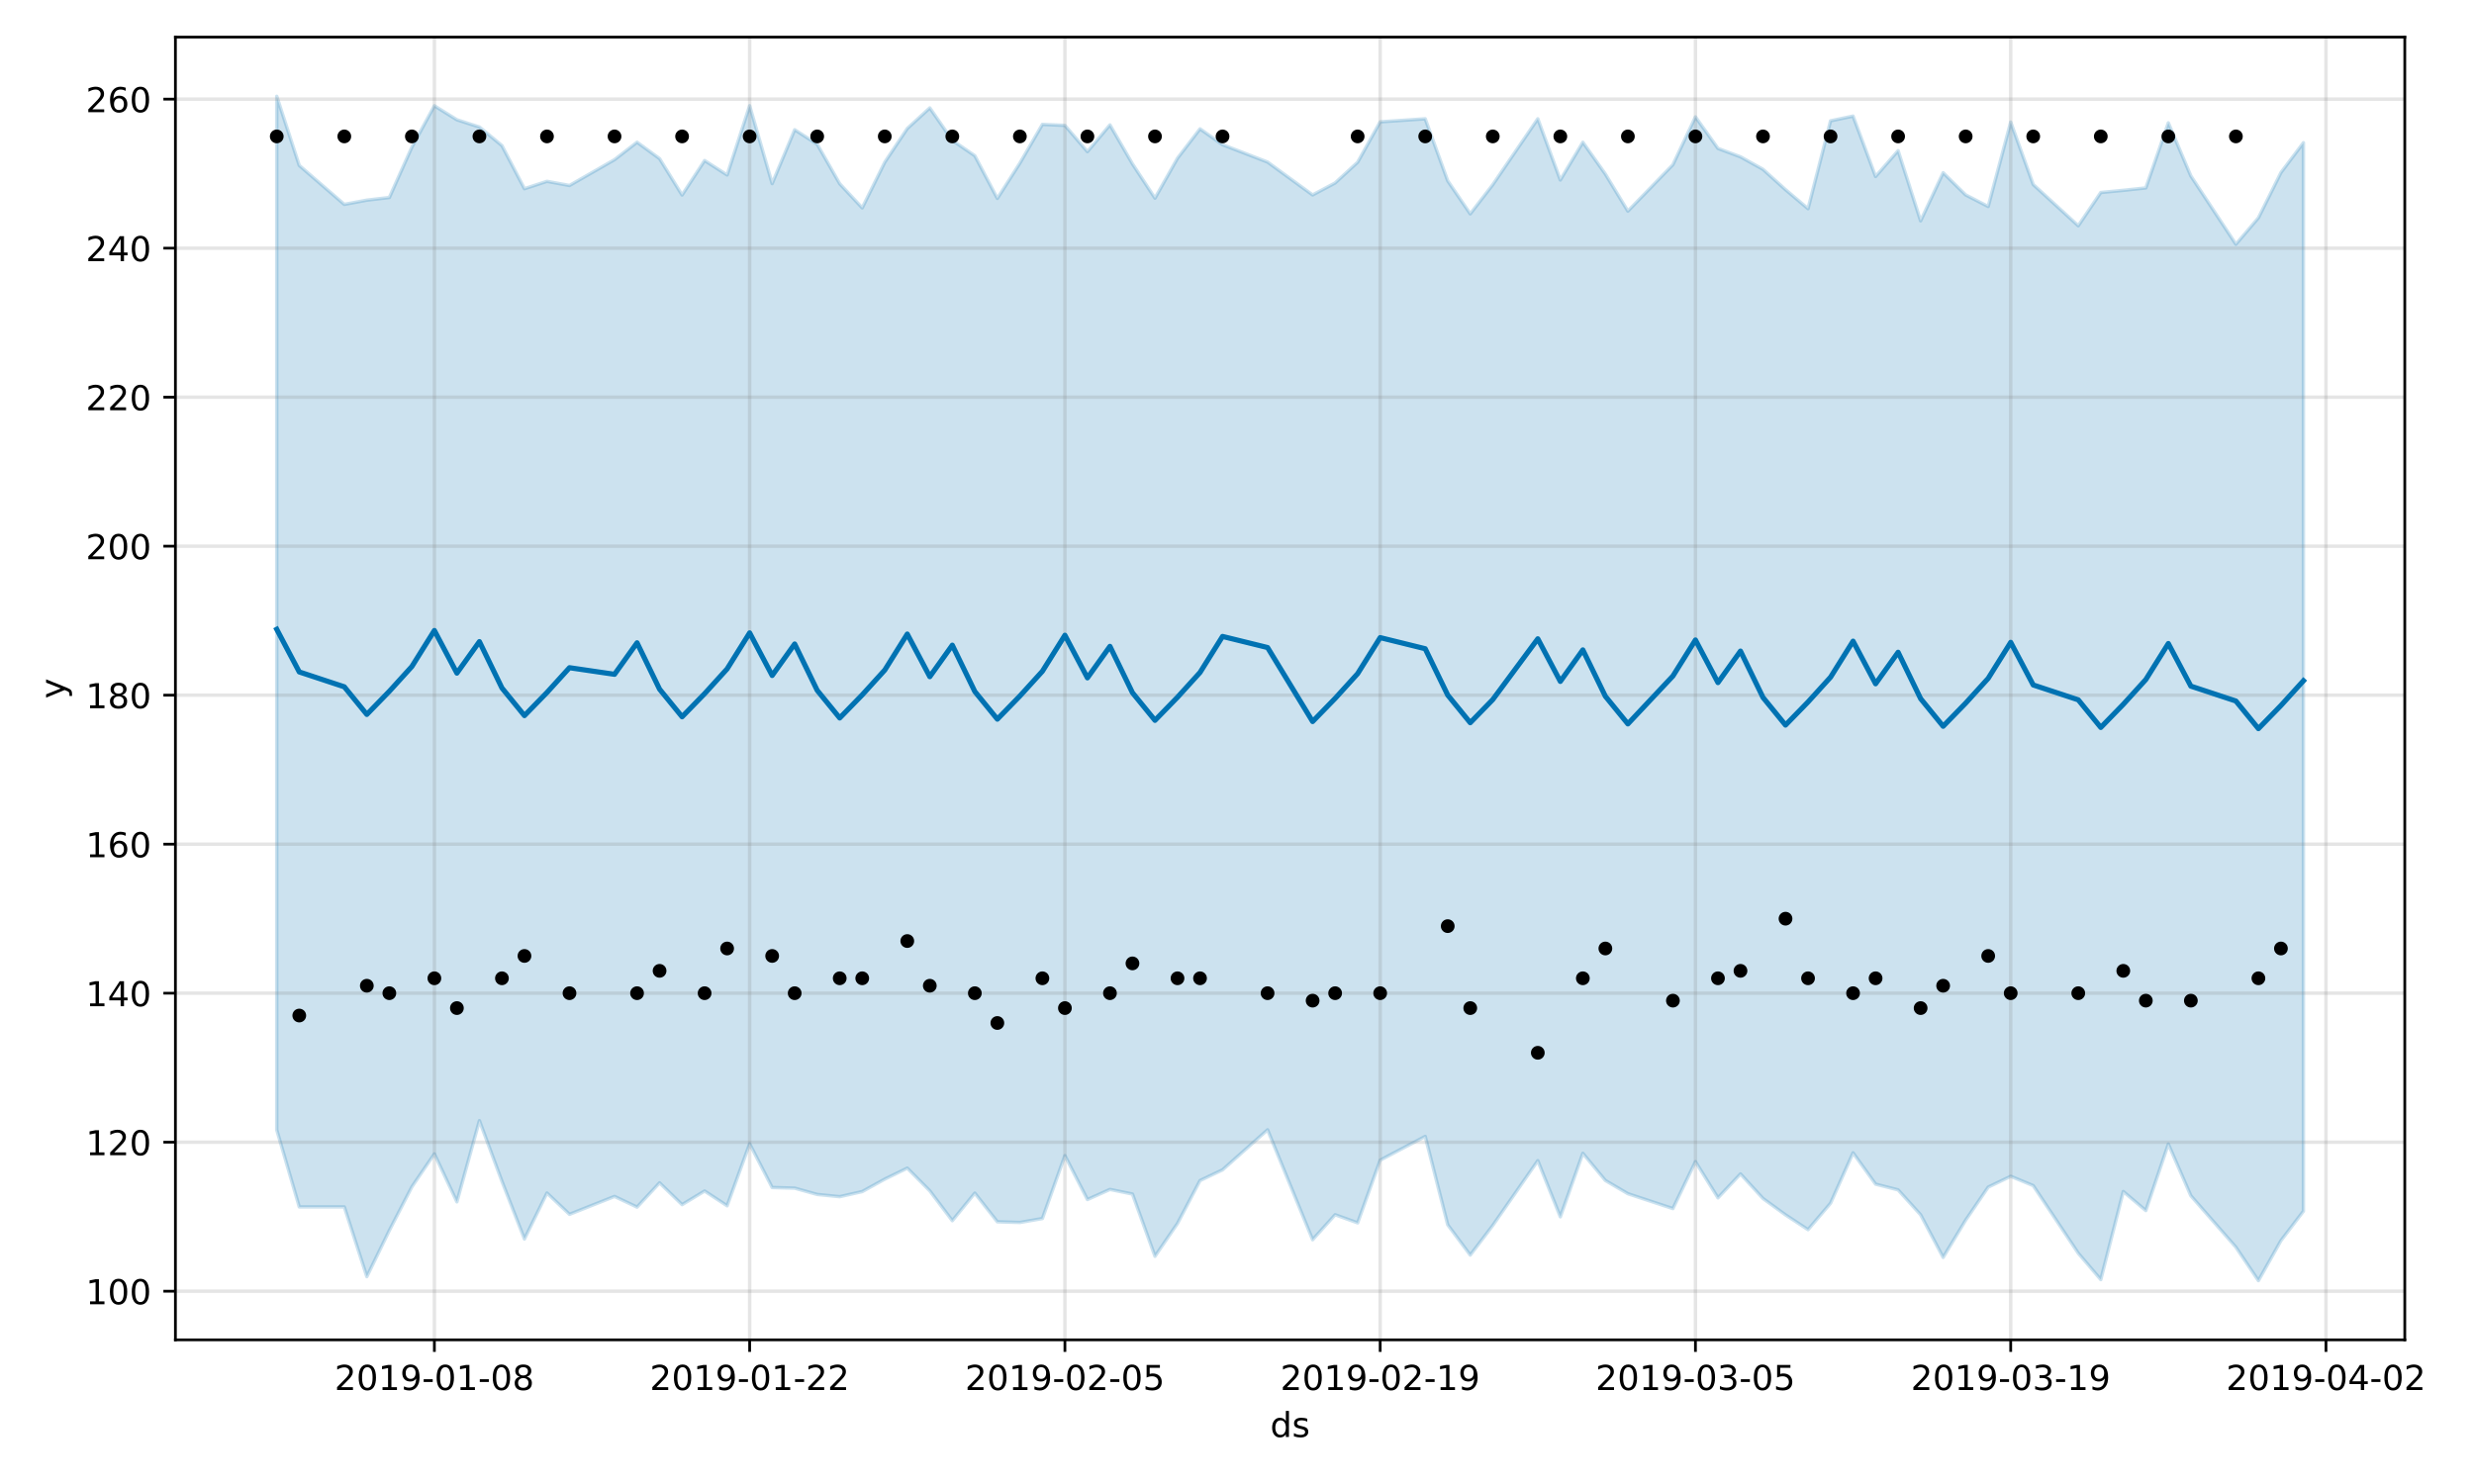 <?xml version="1.0" encoding="utf-8" standalone="no"?>
<!DOCTYPE svg PUBLIC "-//W3C//DTD SVG 1.1//EN"
  "http://www.w3.org/Graphics/SVG/1.1/DTD/svg11.dtd">
<!-- Created with matplotlib (https://matplotlib.org/) -->
<svg height="432pt" version="1.1" viewBox="0 0 720 432" width="720pt" xmlns="http://www.w3.org/2000/svg" xmlns:xlink="http://www.w3.org/1999/xlink">
 <defs>
  <style type="text/css">
*{stroke-linecap:butt;stroke-linejoin:round;}
  </style>
 </defs>
 <g id="figure_1">
  <g id="patch_1">
   <path d="M 0 432 
L 720 432 
L 720 0 
L 0 0 
z
" style="fill:#ffffff;"/>
  </g>
  <g id="axes_1">
   <g id="patch_2">
    <path d="M 51.05 390.04 
L 699.857 390.04 
L 699.857 10.8 
L 51.05 10.8 
z
" style="fill:#ffffff;"/>
   </g>
   <g id="PolyCollection_1">
    <defs>
     <path d="M 80.541 -403.962 
L 80.541 -103.082 
L 87.095 -80.659 
L 100.202 -80.66 
L 106.756 -60.364 
L 113.309 -73.8 
L 119.863 -86.495 
L 126.417 -96.105 
L 132.97 -82.134 
L 139.524 -105.776 
L 146.077 -88.125 
L 152.631 -71.318 
L 159.185 -84.706 
L 165.738 -78.503 
L 178.845 -83.714 
L 185.399 -80.599 
L 191.953 -87.673 
L 198.506 -81.318 
L 205.06 -85.288 
L 211.613 -80.99 
L 218.167 -99.037 
L 224.721 -86.306 
L 231.274 -86.121 
L 237.828 -84.29 
L 244.381 -83.635 
L 250.935 -85.12 
L 257.489 -88.745 
L 264.042 -91.948 
L 270.596 -85.341 
L 277.15 -76.645 
L 283.703 -84.675 
L 290.257 -76.323 
L 296.81 -76.131 
L 303.364 -77.273 
L 309.918 -95.607 
L 316.471 -82.804 
L 323.025 -85.752 
L 329.578 -84.403 
L 336.132 -66.287 
L 342.686 -75.851 
L 349.239 -88.333 
L 355.793 -91.444 
L 368.9 -103.105 
L 382.007 -71.111 
L 388.561 -78.379 
L 395.114 -76.016 
L 401.668 -94.269 
L 414.775 -101.184 
L 421.329 -75.445 
L 427.883 -66.643 
L 434.436 -75.263 
L 447.543 -94.12 
L 454.097 -77.777 
L 460.651 -96.267 
L 467.204 -88.355 
L 473.758 -84.509 
L 486.865 -80.169 
L 493.419 -93.842 
L 499.972 -83.301 
L 506.526 -90.258 
L 513.079 -83.113 
L 519.633 -78.346 
L 526.187 -74.04 
L 532.74 -81.729 
L 539.294 -96.402 
L 545.847 -87.289 
L 552.401 -85.616 
L 558.955 -78.364 
L 565.508 -65.956 
L 572.062 -76.8 
L 578.616 -86.418 
L 585.169 -89.57 
L 591.723 -86.86 
L 604.83 -67.183 
L 611.384 -59.501 
L 617.937 -85.147 
L 624.491 -79.594 
L 631.044 -98.959 
L 637.598 -83.908 
L 650.705 -68.939 
L 657.259 -59.198 
L 663.812 -70.842 
L 670.366 -79.429 
L 670.366 -390.46 
L 670.366 -390.46 
L 663.812 -381.763 
L 657.259 -368.59 
L 650.705 -360.902 
L 637.598 -380.788 
L 631.044 -396.242 
L 624.491 -377.303 
L 617.937 -376.598 
L 611.384 -375.968 
L 604.83 -366.282 
L 591.723 -378.3 
L 585.169 -396.457 
L 578.616 -371.893 
L 572.062 -375.265 
L 565.508 -381.721 
L 558.955 -367.706 
L 552.401 -388.142 
L 545.847 -380.626 
L 539.294 -398.204 
L 532.74 -396.829 
L 526.187 -371.25 
L 519.633 -376.795 
L 513.079 -382.709 
L 506.526 -386.352 
L 499.972 -388.79 
L 493.419 -397.975 
L 486.865 -384.067 
L 473.758 -370.541 
L 467.204 -381.332 
L 460.651 -390.594 
L 454.097 -379.604 
L 447.543 -397.417 
L 434.436 -378.241 
L 427.883 -369.743 
L 421.329 -379.364 
L 414.775 -397.419 
L 401.668 -396.531 
L 395.114 -384.78 
L 388.561 -378.749 
L 382.007 -375.258 
L 368.9 -384.825 
L 355.793 -389.88 
L 349.239 -394.489 
L 342.686 -385.947 
L 336.132 -374.317 
L 329.578 -384.296 
L 323.025 -395.642 
L 316.471 -387.851 
L 309.918 -395.497 
L 303.364 -395.792 
L 296.81 -384.504 
L 290.257 -374.237 
L 283.703 -386.664 
L 277.15 -391.145 
L 270.596 -400.589 
L 264.042 -394.586 
L 257.489 -384.771 
L 250.935 -371.484 
L 244.381 -378.513 
L 237.828 -390.02 
L 231.274 -394.233 
L 224.721 -378.563 
L 218.167 -401.218 
L 211.613 -381.072 
L 205.06 -385.267 
L 198.506 -375.23 
L 191.953 -385.821 
L 185.399 -390.604 
L 178.845 -385.52 
L 165.738 -378.013 
L 159.185 -379.218 
L 152.631 -377.073 
L 146.077 -389.617 
L 139.524 -395.027 
L 132.97 -397.138 
L 126.417 -401.213 
L 119.863 -389.158 
L 113.309 -374.51 
L 106.756 -373.74 
L 100.202 -372.51 
L 87.095 -383.841 
L 80.541 -403.962 
z
" id="mde9f3b9e74" style="stroke:#0072b2;stroke-opacity:0.2;"/>
    </defs>
    <g clip-path="url(#pfb25cfbc69)">
     <use style="fill:#0072b2;fill-opacity:0.2;stroke:#0072b2;stroke-opacity:0.2;" x="0" xlink:href="#mde9f3b9e74" y="432"/>
    </g>
   </g>
   <g id="matplotlib.axis_1">
    <g id="xtick_1">
     <g id="line2d_1">
      <path clip-path="url(#pfb25cfbc69)" d="M 126.417 390.04 
L 126.417 10.8 
" style="fill:none;stroke:#808080;stroke-linecap:square;stroke-opacity:0.2;"/>
     </g>
     <g id="line2d_2">
      <defs>
       <path d="M 0 0 
L 0 3.5 
" id="mc892f7e84f" style="stroke:#000000;stroke-width:0.8;"/>
      </defs>
      <g>
       <use style="stroke:#000000;stroke-width:0.8;" x="126.417" xlink:href="#mc892f7e84f" y="390.04"/>
      </g>
     </g>
     <g id="text_1">
      <!-- 2019-01-08 -->
      <defs>
       <path d="M 19.188 8.297 
L 53.609 8.297 
L 53.609 0 
L 7.328 0 
L 7.328 8.297 
Q 12.938 14.109 22.625 23.891 
Q 32.328 33.688 34.812 36.531 
Q 39.547 41.844 41.422 45.531 
Q 43.312 49.219 43.312 52.781 
Q 43.312 58.594 39.234 62.25 
Q 35.156 65.922 28.609 65.922 
Q 23.969 65.922 18.812 64.312 
Q 13.672 62.703 7.812 59.422 
L 7.812 69.391 
Q 13.766 71.781 18.938 73 
Q 24.125 74.219 28.422 74.219 
Q 39.75 74.219 46.484 68.547 
Q 53.219 62.891 53.219 53.422 
Q 53.219 48.922 51.531 44.891 
Q 49.859 40.875 45.406 35.406 
Q 44.188 33.984 37.641 27.219 
Q 31.109 20.453 19.188 8.297 
z
" id="DejaVuSans-50"/>
       <path d="M 31.781 66.406 
Q 24.172 66.406 20.328 58.906 
Q 16.5 51.422 16.5 36.375 
Q 16.5 21.391 20.328 13.891 
Q 24.172 6.391 31.781 6.391 
Q 39.453 6.391 43.281 13.891 
Q 47.125 21.391 47.125 36.375 
Q 47.125 51.422 43.281 58.906 
Q 39.453 66.406 31.781 66.406 
z
M 31.781 74.219 
Q 44.047 74.219 50.516 64.516 
Q 56.984 54.828 56.984 36.375 
Q 56.984 17.969 50.516 8.266 
Q 44.047 -1.422 31.781 -1.422 
Q 19.531 -1.422 13.062 8.266 
Q 6.594 17.969 6.594 36.375 
Q 6.594 54.828 13.062 64.516 
Q 19.531 74.219 31.781 74.219 
z
" id="DejaVuSans-48"/>
       <path d="M 12.406 8.297 
L 28.516 8.297 
L 28.516 63.922 
L 10.984 60.406 
L 10.984 69.391 
L 28.422 72.906 
L 38.281 72.906 
L 38.281 8.297 
L 54.391 8.297 
L 54.391 0 
L 12.406 0 
z
" id="DejaVuSans-49"/>
       <path d="M 10.984 1.516 
L 10.984 10.5 
Q 14.703 8.734 18.5 7.812 
Q 22.312 6.891 25.984 6.891 
Q 35.75 6.891 40.891 13.453 
Q 46.047 20.016 46.781 33.406 
Q 43.953 29.203 39.594 26.953 
Q 35.25 24.703 29.984 24.703 
Q 19.047 24.703 12.672 31.312 
Q 6.297 37.938 6.297 49.422 
Q 6.297 60.641 12.938 67.422 
Q 19.578 74.219 30.609 74.219 
Q 43.266 74.219 49.922 64.516 
Q 56.594 54.828 56.594 36.375 
Q 56.594 19.141 48.406 8.859 
Q 40.234 -1.422 26.422 -1.422 
Q 22.703 -1.422 18.891 -0.688 
Q 15.094 0.047 10.984 1.516 
z
M 30.609 32.422 
Q 37.25 32.422 41.125 36.953 
Q 45.016 41.5 45.016 49.422 
Q 45.016 57.281 41.125 61.844 
Q 37.25 66.406 30.609 66.406 
Q 23.969 66.406 20.094 61.844 
Q 16.219 57.281 16.219 49.422 
Q 16.219 41.5 20.094 36.953 
Q 23.969 32.422 30.609 32.422 
z
" id="DejaVuSans-57"/>
       <path d="M 4.891 31.391 
L 31.203 31.391 
L 31.203 23.391 
L 4.891 23.391 
z
" id="DejaVuSans-45"/>
       <path d="M 31.781 34.625 
Q 24.75 34.625 20.719 30.859 
Q 16.703 27.094 16.703 20.516 
Q 16.703 13.922 20.719 10.156 
Q 24.75 6.391 31.781 6.391 
Q 38.812 6.391 42.859 10.172 
Q 46.922 13.969 46.922 20.516 
Q 46.922 27.094 42.891 30.859 
Q 38.875 34.625 31.781 34.625 
z
M 21.922 38.812 
Q 15.578 40.375 12.031 44.719 
Q 8.5 49.078 8.5 55.328 
Q 8.5 64.062 14.719 69.141 
Q 20.953 74.219 31.781 74.219 
Q 42.672 74.219 48.875 69.141 
Q 55.078 64.062 55.078 55.328 
Q 55.078 49.078 51.531 44.719 
Q 48 40.375 41.703 38.812 
Q 48.828 37.156 52.797 32.312 
Q 56.781 27.484 56.781 20.516 
Q 56.781 9.906 50.312 4.234 
Q 43.844 -1.422 31.781 -1.422 
Q 19.734 -1.422 13.25 4.234 
Q 6.781 9.906 6.781 20.516 
Q 6.781 27.484 10.781 32.312 
Q 14.797 37.156 21.922 38.812 
z
M 18.312 54.391 
Q 18.312 48.734 21.844 45.562 
Q 25.391 42.391 31.781 42.391 
Q 38.141 42.391 41.719 45.562 
Q 45.312 48.734 45.312 54.391 
Q 45.312 60.062 41.719 63.234 
Q 38.141 66.406 31.781 66.406 
Q 25.391 66.406 21.844 63.234 
Q 18.312 60.062 18.312 54.391 
z
" id="DejaVuSans-56"/>
      </defs>
      <g transform="translate(97.359 404.638)scale(0.1 -0.1)">
       <use xlink:href="#DejaVuSans-50"/>
       <use x="63.623" xlink:href="#DejaVuSans-48"/>
       <use x="127.246" xlink:href="#DejaVuSans-49"/>
       <use x="190.869" xlink:href="#DejaVuSans-57"/>
       <use x="254.492" xlink:href="#DejaVuSans-45"/>
       <use x="290.576" xlink:href="#DejaVuSans-48"/>
       <use x="354.199" xlink:href="#DejaVuSans-49"/>
       <use x="417.822" xlink:href="#DejaVuSans-45"/>
       <use x="453.906" xlink:href="#DejaVuSans-48"/>
       <use x="517.529" xlink:href="#DejaVuSans-56"/>
      </g>
     </g>
    </g>
    <g id="xtick_2">
     <g id="line2d_3">
      <path clip-path="url(#pfb25cfbc69)" d="M 218.167 390.04 
L 218.167 10.8 
" style="fill:none;stroke:#808080;stroke-linecap:square;stroke-opacity:0.2;"/>
     </g>
     <g id="line2d_4">
      <g>
       <use style="stroke:#000000;stroke-width:0.8;" x="218.167" xlink:href="#mc892f7e84f" y="390.04"/>
      </g>
     </g>
     <g id="text_2">
      <!-- 2019-01-22 -->
      <g transform="translate(189.109 404.638)scale(0.1 -0.1)">
       <use xlink:href="#DejaVuSans-50"/>
       <use x="63.623" xlink:href="#DejaVuSans-48"/>
       <use x="127.246" xlink:href="#DejaVuSans-49"/>
       <use x="190.869" xlink:href="#DejaVuSans-57"/>
       <use x="254.492" xlink:href="#DejaVuSans-45"/>
       <use x="290.576" xlink:href="#DejaVuSans-48"/>
       <use x="354.199" xlink:href="#DejaVuSans-49"/>
       <use x="417.822" xlink:href="#DejaVuSans-45"/>
       <use x="453.906" xlink:href="#DejaVuSans-50"/>
       <use x="517.529" xlink:href="#DejaVuSans-50"/>
      </g>
     </g>
    </g>
    <g id="xtick_3">
     <g id="line2d_5">
      <path clip-path="url(#pfb25cfbc69)" d="M 309.918 390.04 
L 309.918 10.8 
" style="fill:none;stroke:#808080;stroke-linecap:square;stroke-opacity:0.2;"/>
     </g>
     <g id="line2d_6">
      <g>
       <use style="stroke:#000000;stroke-width:0.8;" x="309.918" xlink:href="#mc892f7e84f" y="390.04"/>
      </g>
     </g>
     <g id="text_3">
      <!-- 2019-02-05 -->
      <defs>
       <path d="M 10.797 72.906 
L 49.516 72.906 
L 49.516 64.594 
L 19.828 64.594 
L 19.828 46.734 
Q 21.969 47.469 24.109 47.828 
Q 26.266 48.188 28.422 48.188 
Q 40.625 48.188 47.75 41.5 
Q 54.891 34.812 54.891 23.391 
Q 54.891 11.625 47.562 5.094 
Q 40.234 -1.422 26.906 -1.422 
Q 22.312 -1.422 17.547 -0.641 
Q 12.797 0.141 7.719 1.703 
L 7.719 11.625 
Q 12.109 9.234 16.797 8.062 
Q 21.484 6.891 26.703 6.891 
Q 35.156 6.891 40.078 11.328 
Q 45.016 15.766 45.016 23.391 
Q 45.016 31 40.078 35.438 
Q 35.156 39.891 26.703 39.891 
Q 22.75 39.891 18.812 39.016 
Q 14.891 38.141 10.797 36.281 
z
" id="DejaVuSans-53"/>
      </defs>
      <g transform="translate(280.86 404.638)scale(0.1 -0.1)">
       <use xlink:href="#DejaVuSans-50"/>
       <use x="63.623" xlink:href="#DejaVuSans-48"/>
       <use x="127.246" xlink:href="#DejaVuSans-49"/>
       <use x="190.869" xlink:href="#DejaVuSans-57"/>
       <use x="254.492" xlink:href="#DejaVuSans-45"/>
       <use x="290.576" xlink:href="#DejaVuSans-48"/>
       <use x="354.199" xlink:href="#DejaVuSans-50"/>
       <use x="417.822" xlink:href="#DejaVuSans-45"/>
       <use x="453.906" xlink:href="#DejaVuSans-48"/>
       <use x="517.529" xlink:href="#DejaVuSans-53"/>
      </g>
     </g>
    </g>
    <g id="xtick_4">
     <g id="line2d_7">
      <path clip-path="url(#pfb25cfbc69)" d="M 401.668 390.04 
L 401.668 10.8 
" style="fill:none;stroke:#808080;stroke-linecap:square;stroke-opacity:0.2;"/>
     </g>
     <g id="line2d_8">
      <g>
       <use style="stroke:#000000;stroke-width:0.8;" x="401.668" xlink:href="#mc892f7e84f" y="390.04"/>
      </g>
     </g>
     <g id="text_4">
      <!-- 2019-02-19 -->
      <g transform="translate(372.61 404.638)scale(0.1 -0.1)">
       <use xlink:href="#DejaVuSans-50"/>
       <use x="63.623" xlink:href="#DejaVuSans-48"/>
       <use x="127.246" xlink:href="#DejaVuSans-49"/>
       <use x="190.869" xlink:href="#DejaVuSans-57"/>
       <use x="254.492" xlink:href="#DejaVuSans-45"/>
       <use x="290.576" xlink:href="#DejaVuSans-48"/>
       <use x="354.199" xlink:href="#DejaVuSans-50"/>
       <use x="417.822" xlink:href="#DejaVuSans-45"/>
       <use x="453.906" xlink:href="#DejaVuSans-49"/>
       <use x="517.529" xlink:href="#DejaVuSans-57"/>
      </g>
     </g>
    </g>
    <g id="xtick_5">
     <g id="line2d_9">
      <path clip-path="url(#pfb25cfbc69)" d="M 493.419 390.04 
L 493.419 10.8 
" style="fill:none;stroke:#808080;stroke-linecap:square;stroke-opacity:0.2;"/>
     </g>
     <g id="line2d_10">
      <g>
       <use style="stroke:#000000;stroke-width:0.8;" x="493.419" xlink:href="#mc892f7e84f" y="390.04"/>
      </g>
     </g>
     <g id="text_5">
      <!-- 2019-03-05 -->
      <defs>
       <path d="M 40.578 39.312 
Q 47.656 37.797 51.625 33 
Q 55.609 28.219 55.609 21.188 
Q 55.609 10.406 48.188 4.484 
Q 40.766 -1.422 27.094 -1.422 
Q 22.516 -1.422 17.656 -0.516 
Q 12.797 0.391 7.625 2.203 
L 7.625 11.719 
Q 11.719 9.328 16.594 8.109 
Q 21.484 6.891 26.812 6.891 
Q 36.078 6.891 40.938 10.547 
Q 45.797 14.203 45.797 21.188 
Q 45.797 27.641 41.281 31.266 
Q 36.766 34.906 28.719 34.906 
L 20.219 34.906 
L 20.219 43.016 
L 29.109 43.016 
Q 36.375 43.016 40.234 45.922 
Q 44.094 48.828 44.094 54.297 
Q 44.094 59.906 40.109 62.906 
Q 36.141 65.922 28.719 65.922 
Q 24.656 65.922 20.016 65.031 
Q 15.375 64.156 9.812 62.312 
L 9.812 71.094 
Q 15.438 72.656 20.344 73.438 
Q 25.25 74.219 29.594 74.219 
Q 40.828 74.219 47.359 69.109 
Q 53.906 64.016 53.906 55.328 
Q 53.906 49.266 50.438 45.094 
Q 46.969 40.922 40.578 39.312 
z
" id="DejaVuSans-51"/>
      </defs>
      <g transform="translate(464.361 404.638)scale(0.1 -0.1)">
       <use xlink:href="#DejaVuSans-50"/>
       <use x="63.623" xlink:href="#DejaVuSans-48"/>
       <use x="127.246" xlink:href="#DejaVuSans-49"/>
       <use x="190.869" xlink:href="#DejaVuSans-57"/>
       <use x="254.492" xlink:href="#DejaVuSans-45"/>
       <use x="290.576" xlink:href="#DejaVuSans-48"/>
       <use x="354.199" xlink:href="#DejaVuSans-51"/>
       <use x="417.822" xlink:href="#DejaVuSans-45"/>
       <use x="453.906" xlink:href="#DejaVuSans-48"/>
       <use x="517.529" xlink:href="#DejaVuSans-53"/>
      </g>
     </g>
    </g>
    <g id="xtick_6">
     <g id="line2d_11">
      <path clip-path="url(#pfb25cfbc69)" d="M 585.169 390.04 
L 585.169 10.8 
" style="fill:none;stroke:#808080;stroke-linecap:square;stroke-opacity:0.2;"/>
     </g>
     <g id="line2d_12">
      <g>
       <use style="stroke:#000000;stroke-width:0.8;" x="585.169" xlink:href="#mc892f7e84f" y="390.04"/>
      </g>
     </g>
     <g id="text_6">
      <!-- 2019-03-19 -->
      <g transform="translate(556.111 404.638)scale(0.1 -0.1)">
       <use xlink:href="#DejaVuSans-50"/>
       <use x="63.623" xlink:href="#DejaVuSans-48"/>
       <use x="127.246" xlink:href="#DejaVuSans-49"/>
       <use x="190.869" xlink:href="#DejaVuSans-57"/>
       <use x="254.492" xlink:href="#DejaVuSans-45"/>
       <use x="290.576" xlink:href="#DejaVuSans-48"/>
       <use x="354.199" xlink:href="#DejaVuSans-51"/>
       <use x="417.822" xlink:href="#DejaVuSans-45"/>
       <use x="453.906" xlink:href="#DejaVuSans-49"/>
       <use x="517.529" xlink:href="#DejaVuSans-57"/>
      </g>
     </g>
    </g>
    <g id="xtick_7">
     <g id="line2d_13">
      <path clip-path="url(#pfb25cfbc69)" d="M 676.92 390.04 
L 676.92 10.8 
" style="fill:none;stroke:#808080;stroke-linecap:square;stroke-opacity:0.2;"/>
     </g>
     <g id="line2d_14">
      <g>
       <use style="stroke:#000000;stroke-width:0.8;" x="676.92" xlink:href="#mc892f7e84f" y="390.04"/>
      </g>
     </g>
     <g id="text_7">
      <!-- 2019-04-02 -->
      <defs>
       <path d="M 37.797 64.312 
L 12.891 25.391 
L 37.797 25.391 
z
M 35.203 72.906 
L 47.609 72.906 
L 47.609 25.391 
L 58.016 25.391 
L 58.016 17.188 
L 47.609 17.188 
L 47.609 0 
L 37.797 0 
L 37.797 17.188 
L 4.891 17.188 
L 4.891 26.703 
z
" id="DejaVuSans-52"/>
      </defs>
      <g transform="translate(647.862 404.638)scale(0.1 -0.1)">
       <use xlink:href="#DejaVuSans-50"/>
       <use x="63.623" xlink:href="#DejaVuSans-48"/>
       <use x="127.246" xlink:href="#DejaVuSans-49"/>
       <use x="190.869" xlink:href="#DejaVuSans-57"/>
       <use x="254.492" xlink:href="#DejaVuSans-45"/>
       <use x="290.576" xlink:href="#DejaVuSans-48"/>
       <use x="354.199" xlink:href="#DejaVuSans-52"/>
       <use x="417.822" xlink:href="#DejaVuSans-45"/>
       <use x="453.906" xlink:href="#DejaVuSans-48"/>
       <use x="517.529" xlink:href="#DejaVuSans-50"/>
      </g>
     </g>
    </g>
    <g id="text_8">
     <!-- ds -->
     <defs>
      <path d="M 45.406 46.391 
L 45.406 75.984 
L 54.391 75.984 
L 54.391 0 
L 45.406 0 
L 45.406 8.203 
Q 42.578 3.328 38.25 0.953 
Q 33.938 -1.422 27.875 -1.422 
Q 17.969 -1.422 11.734 6.484 
Q 5.516 14.406 5.516 27.297 
Q 5.516 40.188 11.734 48.094 
Q 17.969 56 27.875 56 
Q 33.938 56 38.25 53.625 
Q 42.578 51.266 45.406 46.391 
z
M 14.797 27.297 
Q 14.797 17.391 18.875 11.75 
Q 22.953 6.109 30.078 6.109 
Q 37.203 6.109 41.297 11.75 
Q 45.406 17.391 45.406 27.297 
Q 45.406 37.203 41.297 42.844 
Q 37.203 48.484 30.078 48.484 
Q 22.953 48.484 18.875 42.844 
Q 14.797 37.203 14.797 27.297 
z
" id="DejaVuSans-100"/>
      <path d="M 44.281 53.078 
L 44.281 44.578 
Q 40.484 46.531 36.375 47.5 
Q 32.281 48.484 27.875 48.484 
Q 21.188 48.484 17.844 46.438 
Q 14.5 44.391 14.5 40.281 
Q 14.5 37.156 16.891 35.375 
Q 19.281 33.594 26.516 31.984 
L 29.594 31.297 
Q 39.156 29.25 43.188 25.516 
Q 47.219 21.781 47.219 15.094 
Q 47.219 7.469 41.188 3.016 
Q 35.156 -1.422 24.609 -1.422 
Q 20.219 -1.422 15.453 -0.562 
Q 10.688 0.297 5.422 2 
L 5.422 11.281 
Q 10.406 8.688 15.234 7.391 
Q 20.062 6.109 24.812 6.109 
Q 31.156 6.109 34.562 8.281 
Q 37.984 10.453 37.984 14.406 
Q 37.984 18.062 35.516 20.016 
Q 33.062 21.969 24.703 23.781 
L 21.578 24.516 
Q 13.234 26.266 9.516 29.906 
Q 5.812 33.547 5.812 39.891 
Q 5.812 47.609 11.281 51.797 
Q 16.75 56 26.812 56 
Q 31.781 56 36.172 55.266 
Q 40.578 54.547 44.281 53.078 
z
" id="DejaVuSans-115"/>
     </defs>
     <g transform="translate(369.675 418.317)scale(0.1 -0.1)">
      <use xlink:href="#DejaVuSans-100"/>
      <use x="63.477" xlink:href="#DejaVuSans-115"/>
     </g>
    </g>
   </g>
   <g id="matplotlib.axis_2">
    <g id="ytick_1">
     <g id="line2d_15">
      <path clip-path="url(#pfb25cfbc69)" d="M 51.05 375.874 
L 699.857 375.874 
" style="fill:none;stroke:#808080;stroke-linecap:square;stroke-opacity:0.2;"/>
     </g>
     <g id="line2d_16">
      <defs>
       <path d="M 0 0 
L -3.5 0 
" id="mb9faea0245" style="stroke:#000000;stroke-width:0.8;"/>
      </defs>
      <g>
       <use style="stroke:#000000;stroke-width:0.8;" x="51.05" xlink:href="#mb9faea0245" y="375.874"/>
      </g>
     </g>
     <g id="text_9">
      <!-- 100 -->
      <g transform="translate(24.962 379.674)scale(0.1 -0.1)">
       <use xlink:href="#DejaVuSans-49"/>
       <use x="63.623" xlink:href="#DejaVuSans-48"/>
       <use x="127.246" xlink:href="#DejaVuSans-48"/>
      </g>
     </g>
    </g>
    <g id="ytick_2">
     <g id="line2d_17">
      <path clip-path="url(#pfb25cfbc69)" d="M 51.05 332.498 
L 699.857 332.498 
" style="fill:none;stroke:#808080;stroke-linecap:square;stroke-opacity:0.2;"/>
     </g>
     <g id="line2d_18">
      <g>
       <use style="stroke:#000000;stroke-width:0.8;" x="51.05" xlink:href="#mb9faea0245" y="332.498"/>
      </g>
     </g>
     <g id="text_10">
      <!-- 120 -->
      <g transform="translate(24.962 336.297)scale(0.1 -0.1)">
       <use xlink:href="#DejaVuSans-49"/>
       <use x="63.623" xlink:href="#DejaVuSans-50"/>
       <use x="127.246" xlink:href="#DejaVuSans-48"/>
      </g>
     </g>
    </g>
    <g id="ytick_3">
     <g id="line2d_19">
      <path clip-path="url(#pfb25cfbc69)" d="M 51.05 289.122 
L 699.857 289.122 
" style="fill:none;stroke:#808080;stroke-linecap:square;stroke-opacity:0.2;"/>
     </g>
     <g id="line2d_20">
      <g>
       <use style="stroke:#000000;stroke-width:0.8;" x="51.05" xlink:href="#mb9faea0245" y="289.122"/>
      </g>
     </g>
     <g id="text_11">
      <!-- 140 -->
      <g transform="translate(24.962 292.921)scale(0.1 -0.1)">
       <use xlink:href="#DejaVuSans-49"/>
       <use x="63.623" xlink:href="#DejaVuSans-52"/>
       <use x="127.246" xlink:href="#DejaVuSans-48"/>
      </g>
     </g>
    </g>
    <g id="ytick_4">
     <g id="line2d_21">
      <path clip-path="url(#pfb25cfbc69)" d="M 51.05 245.746 
L 699.857 245.746 
" style="fill:none;stroke:#808080;stroke-linecap:square;stroke-opacity:0.2;"/>
     </g>
     <g id="line2d_22">
      <g>
       <use style="stroke:#000000;stroke-width:0.8;" x="51.05" xlink:href="#mb9faea0245" y="245.746"/>
      </g>
     </g>
     <g id="text_12">
      <!-- 160 -->
      <defs>
       <path d="M 33.016 40.375 
Q 26.375 40.375 22.484 35.828 
Q 18.609 31.297 18.609 23.391 
Q 18.609 15.531 22.484 10.953 
Q 26.375 6.391 33.016 6.391 
Q 39.656 6.391 43.531 10.953 
Q 47.406 15.531 47.406 23.391 
Q 47.406 31.297 43.531 35.828 
Q 39.656 40.375 33.016 40.375 
z
M 52.594 71.297 
L 52.594 62.312 
Q 48.875 64.062 45.094 64.984 
Q 41.312 65.922 37.594 65.922 
Q 27.828 65.922 22.672 59.328 
Q 17.531 52.734 16.797 39.406 
Q 19.672 43.656 24.016 45.922 
Q 28.375 48.188 33.594 48.188 
Q 44.578 48.188 50.953 41.516 
Q 57.328 34.859 57.328 23.391 
Q 57.328 12.156 50.688 5.359 
Q 44.047 -1.422 33.016 -1.422 
Q 20.359 -1.422 13.672 8.266 
Q 6.984 17.969 6.984 36.375 
Q 6.984 53.656 15.188 63.938 
Q 23.391 74.219 37.203 74.219 
Q 40.922 74.219 44.703 73.484 
Q 48.484 72.75 52.594 71.297 
z
" id="DejaVuSans-54"/>
      </defs>
      <g transform="translate(24.962 249.545)scale(0.1 -0.1)">
       <use xlink:href="#DejaVuSans-49"/>
       <use x="63.623" xlink:href="#DejaVuSans-54"/>
       <use x="127.246" xlink:href="#DejaVuSans-48"/>
      </g>
     </g>
    </g>
    <g id="ytick_5">
     <g id="line2d_23">
      <path clip-path="url(#pfb25cfbc69)" d="M 51.05 202.369 
L 699.857 202.369 
" style="fill:none;stroke:#808080;stroke-linecap:square;stroke-opacity:0.2;"/>
     </g>
     <g id="line2d_24">
      <g>
       <use style="stroke:#000000;stroke-width:0.8;" x="51.05" xlink:href="#mb9faea0245" y="202.369"/>
      </g>
     </g>
     <g id="text_13">
      <!-- 180 -->
      <g transform="translate(24.962 206.169)scale(0.1 -0.1)">
       <use xlink:href="#DejaVuSans-49"/>
       <use x="63.623" xlink:href="#DejaVuSans-56"/>
       <use x="127.246" xlink:href="#DejaVuSans-48"/>
      </g>
     </g>
    </g>
    <g id="ytick_6">
     <g id="line2d_25">
      <path clip-path="url(#pfb25cfbc69)" d="M 51.05 158.993 
L 699.857 158.993 
" style="fill:none;stroke:#808080;stroke-linecap:square;stroke-opacity:0.2;"/>
     </g>
     <g id="line2d_26">
      <g>
       <use style="stroke:#000000;stroke-width:0.8;" x="51.05" xlink:href="#mb9faea0245" y="158.993"/>
      </g>
     </g>
     <g id="text_14">
      <!-- 200 -->
      <g transform="translate(24.962 162.792)scale(0.1 -0.1)">
       <use xlink:href="#DejaVuSans-50"/>
       <use x="63.623" xlink:href="#DejaVuSans-48"/>
       <use x="127.246" xlink:href="#DejaVuSans-48"/>
      </g>
     </g>
    </g>
    <g id="ytick_7">
     <g id="line2d_27">
      <path clip-path="url(#pfb25cfbc69)" d="M 51.05 115.617 
L 699.857 115.617 
" style="fill:none;stroke:#808080;stroke-linecap:square;stroke-opacity:0.2;"/>
     </g>
     <g id="line2d_28">
      <g>
       <use style="stroke:#000000;stroke-width:0.8;" x="51.05" xlink:href="#mb9faea0245" y="115.617"/>
      </g>
     </g>
     <g id="text_15">
      <!-- 220 -->
      <g transform="translate(24.962 119.416)scale(0.1 -0.1)">
       <use xlink:href="#DejaVuSans-50"/>
       <use x="63.623" xlink:href="#DejaVuSans-50"/>
       <use x="127.246" xlink:href="#DejaVuSans-48"/>
      </g>
     </g>
    </g>
    <g id="ytick_8">
     <g id="line2d_29">
      <path clip-path="url(#pfb25cfbc69)" d="M 51.05 72.241 
L 699.857 72.241 
" style="fill:none;stroke:#808080;stroke-linecap:square;stroke-opacity:0.2;"/>
     </g>
     <g id="line2d_30">
      <g>
       <use style="stroke:#000000;stroke-width:0.8;" x="51.05" xlink:href="#mb9faea0245" y="72.241"/>
      </g>
     </g>
     <g id="text_16">
      <!-- 240 -->
      <g transform="translate(24.962 76.04)scale(0.1 -0.1)">
       <use xlink:href="#DejaVuSans-50"/>
       <use x="63.623" xlink:href="#DejaVuSans-52"/>
       <use x="127.246" xlink:href="#DejaVuSans-48"/>
      </g>
     </g>
    </g>
    <g id="ytick_9">
     <g id="line2d_31">
      <path clip-path="url(#pfb25cfbc69)" d="M 51.05 28.864 
L 699.857 28.864 
" style="fill:none;stroke:#808080;stroke-linecap:square;stroke-opacity:0.2;"/>
     </g>
     <g id="line2d_32">
      <g>
       <use style="stroke:#000000;stroke-width:0.8;" x="51.05" xlink:href="#mb9faea0245" y="28.864"/>
      </g>
     </g>
     <g id="text_17">
      <!-- 260 -->
      <g transform="translate(24.962 32.664)scale(0.1 -0.1)">
       <use xlink:href="#DejaVuSans-50"/>
       <use x="63.623" xlink:href="#DejaVuSans-54"/>
       <use x="127.246" xlink:href="#DejaVuSans-48"/>
      </g>
     </g>
    </g>
    <g id="text_18">
     <!-- y -->
     <defs>
      <path d="M 32.172 -5.078 
Q 28.375 -14.844 24.75 -17.812 
Q 21.141 -20.797 15.094 -20.797 
L 7.906 -20.797 
L 7.906 -13.281 
L 13.188 -13.281 
Q 16.891 -13.281 18.938 -11.516 
Q 21 -9.766 23.484 -3.219 
L 25.094 0.875 
L 2.984 54.688 
L 12.5 54.688 
L 29.594 11.922 
L 46.688 54.688 
L 56.203 54.688 
z
" id="DejaVuSans-121"/>
     </defs>
     <g transform="translate(18.883 203.379)rotate(-90)scale(0.1 -0.1)">
      <use xlink:href="#DejaVuSans-121"/>
     </g>
    </g>
   </g>
   <g id="line2d_33">
    <defs>
     <path d="M 0 1.5 
C 0.398 1.5 0.779 1.342 1.061 1.061 
C 1.342 0.779 1.5 0.398 1.5 0 
C 1.5 -0.398 1.342 -0.779 1.061 -1.061 
C 0.779 -1.342 0.398 -1.5 0 -1.5 
C -0.398 -1.5 -0.779 -1.342 -1.061 -1.061 
C -1.342 -0.779 -1.5 -0.398 -1.5 0 
C -1.5 0.398 -1.342 0.779 -1.061 1.061 
C -0.779 1.342 -0.398 1.5 0 1.5 
z
" id="m0852d5dae2" style="stroke:#000000;"/>
    </defs>
    <g clip-path="url(#pfb25cfbc69)">
     <use style="stroke:#000000;" x="80.541" xlink:href="#m0852d5dae2" y="39.709"/>
     <use style="stroke:#000000;" x="87.095" xlink:href="#m0852d5dae2" y="295.628"/>
     <use style="stroke:#000000;" x="100.202" xlink:href="#m0852d5dae2" y="39.709"/>
     <use style="stroke:#000000;" x="106.756" xlink:href="#m0852d5dae2" y="286.953"/>
     <use style="stroke:#000000;" x="113.309" xlink:href="#m0852d5dae2" y="289.122"/>
     <use style="stroke:#000000;" x="119.863" xlink:href="#m0852d5dae2" y="39.709"/>
     <use style="stroke:#000000;" x="126.417" xlink:href="#m0852d5dae2" y="284.784"/>
     <use style="stroke:#000000;" x="132.97" xlink:href="#m0852d5dae2" y="293.459"/>
     <use style="stroke:#000000;" x="139.524" xlink:href="#m0852d5dae2" y="39.709"/>
     <use style="stroke:#000000;" x="146.077" xlink:href="#m0852d5dae2" y="284.784"/>
     <use style="stroke:#000000;" x="152.631" xlink:href="#m0852d5dae2" y="278.278"/>
     <use style="stroke:#000000;" x="159.185" xlink:href="#m0852d5dae2" y="39.709"/>
     <use style="stroke:#000000;" x="165.738" xlink:href="#m0852d5dae2" y="289.122"/>
     <use style="stroke:#000000;" x="178.845" xlink:href="#m0852d5dae2" y="39.709"/>
     <use style="stroke:#000000;" x="185.399" xlink:href="#m0852d5dae2" y="289.122"/>
     <use style="stroke:#000000;" x="191.953" xlink:href="#m0852d5dae2" y="282.615"/>
     <use style="stroke:#000000;" x="198.506" xlink:href="#m0852d5dae2" y="39.709"/>
     <use style="stroke:#000000;" x="205.06" xlink:href="#m0852d5dae2" y="289.122"/>
     <use style="stroke:#000000;" x="211.613" xlink:href="#m0852d5dae2" y="276.109"/>
     <use style="stroke:#000000;" x="218.167" xlink:href="#m0852d5dae2" y="39.709"/>
     <use style="stroke:#000000;" x="224.721" xlink:href="#m0852d5dae2" y="278.278"/>
     <use style="stroke:#000000;" x="231.274" xlink:href="#m0852d5dae2" y="289.122"/>
     <use style="stroke:#000000;" x="237.828" xlink:href="#m0852d5dae2" y="39.709"/>
     <use style="stroke:#000000;" x="244.381" xlink:href="#m0852d5dae2" y="284.784"/>
     <use style="stroke:#000000;" x="250.935" xlink:href="#m0852d5dae2" y="284.784"/>
     <use style="stroke:#000000;" x="257.489" xlink:href="#m0852d5dae2" y="39.709"/>
     <use style="stroke:#000000;" x="264.042" xlink:href="#m0852d5dae2" y="273.94"/>
     <use style="stroke:#000000;" x="270.596" xlink:href="#m0852d5dae2" y="286.953"/>
     <use style="stroke:#000000;" x="277.15" xlink:href="#m0852d5dae2" y="39.709"/>
     <use style="stroke:#000000;" x="283.703" xlink:href="#m0852d5dae2" y="289.122"/>
     <use style="stroke:#000000;" x="290.257" xlink:href="#m0852d5dae2" y="297.797"/>
     <use style="stroke:#000000;" x="296.81" xlink:href="#m0852d5dae2" y="39.709"/>
     <use style="stroke:#000000;" x="303.364" xlink:href="#m0852d5dae2" y="284.784"/>
     <use style="stroke:#000000;" x="309.918" xlink:href="#m0852d5dae2" y="293.459"/>
     <use style="stroke:#000000;" x="316.471" xlink:href="#m0852d5dae2" y="39.709"/>
     <use style="stroke:#000000;" x="323.025" xlink:href="#m0852d5dae2" y="289.122"/>
     <use style="stroke:#000000;" x="329.578" xlink:href="#m0852d5dae2" y="280.447"/>
     <use style="stroke:#000000;" x="336.132" xlink:href="#m0852d5dae2" y="39.709"/>
     <use style="stroke:#000000;" x="342.686" xlink:href="#m0852d5dae2" y="284.784"/>
     <use style="stroke:#000000;" x="349.239" xlink:href="#m0852d5dae2" y="284.784"/>
     <use style="stroke:#000000;" x="355.793" xlink:href="#m0852d5dae2" y="39.709"/>
     <use style="stroke:#000000;" x="368.9" xlink:href="#m0852d5dae2" y="289.122"/>
     <use style="stroke:#000000;" x="382.007" xlink:href="#m0852d5dae2" y="291.291"/>
     <use style="stroke:#000000;" x="388.561" xlink:href="#m0852d5dae2" y="289.122"/>
     <use style="stroke:#000000;" x="395.114" xlink:href="#m0852d5dae2" y="39.709"/>
     <use style="stroke:#000000;" x="401.668" xlink:href="#m0852d5dae2" y="289.122"/>
     <use style="stroke:#000000;" x="414.775" xlink:href="#m0852d5dae2" y="39.709"/>
     <use style="stroke:#000000;" x="421.329" xlink:href="#m0852d5dae2" y="269.603"/>
     <use style="stroke:#000000;" x="427.883" xlink:href="#m0852d5dae2" y="293.459"/>
     <use style="stroke:#000000;" x="434.436" xlink:href="#m0852d5dae2" y="39.709"/>
     <use style="stroke:#000000;" x="447.543" xlink:href="#m0852d5dae2" y="306.472"/>
     <use style="stroke:#000000;" x="454.097" xlink:href="#m0852d5dae2" y="39.709"/>
     <use style="stroke:#000000;" x="460.651" xlink:href="#m0852d5dae2" y="284.784"/>
     <use style="stroke:#000000;" x="467.204" xlink:href="#m0852d5dae2" y="276.109"/>
     <use style="stroke:#000000;" x="473.758" xlink:href="#m0852d5dae2" y="39.709"/>
     <use style="stroke:#000000;" x="486.865" xlink:href="#m0852d5dae2" y="291.291"/>
     <use style="stroke:#000000;" x="493.419" xlink:href="#m0852d5dae2" y="39.709"/>
     <use style="stroke:#000000;" x="499.972" xlink:href="#m0852d5dae2" y="284.784"/>
     <use style="stroke:#000000;" x="506.526" xlink:href="#m0852d5dae2" y="282.615"/>
     <use style="stroke:#000000;" x="513.079" xlink:href="#m0852d5dae2" y="39.709"/>
     <use style="stroke:#000000;" x="519.633" xlink:href="#m0852d5dae2" y="267.434"/>
     <use style="stroke:#000000;" x="526.187" xlink:href="#m0852d5dae2" y="284.784"/>
     <use style="stroke:#000000;" x="532.74" xlink:href="#m0852d5dae2" y="39.709"/>
     <use style="stroke:#000000;" x="539.294" xlink:href="#m0852d5dae2" y="289.122"/>
     <use style="stroke:#000000;" x="545.847" xlink:href="#m0852d5dae2" y="284.784"/>
     <use style="stroke:#000000;" x="552.401" xlink:href="#m0852d5dae2" y="39.709"/>
     <use style="stroke:#000000;" x="558.955" xlink:href="#m0852d5dae2" y="293.459"/>
     <use style="stroke:#000000;" x="565.508" xlink:href="#m0852d5dae2" y="286.953"/>
     <use style="stroke:#000000;" x="572.062" xlink:href="#m0852d5dae2" y="39.709"/>
     <use style="stroke:#000000;" x="578.616" xlink:href="#m0852d5dae2" y="278.278"/>
     <use style="stroke:#000000;" x="585.169" xlink:href="#m0852d5dae2" y="289.122"/>
     <use style="stroke:#000000;" x="591.723" xlink:href="#m0852d5dae2" y="39.709"/>
     <use style="stroke:#000000;" x="604.83" xlink:href="#m0852d5dae2" y="289.122"/>
     <use style="stroke:#000000;" x="611.384" xlink:href="#m0852d5dae2" y="39.709"/>
     <use style="stroke:#000000;" x="617.937" xlink:href="#m0852d5dae2" y="282.615"/>
     <use style="stroke:#000000;" x="624.491" xlink:href="#m0852d5dae2" y="291.291"/>
     <use style="stroke:#000000;" x="631.044" xlink:href="#m0852d5dae2" y="39.709"/>
     <use style="stroke:#000000;" x="637.598" xlink:href="#m0852d5dae2" y="291.291"/>
     <use style="stroke:#000000;" x="650.705" xlink:href="#m0852d5dae2" y="39.709"/>
     <use style="stroke:#000000;" x="657.259" xlink:href="#m0852d5dae2" y="284.784"/>
     <use style="stroke:#000000;" x="663.812" xlink:href="#m0852d5dae2" y="276.109"/>
    </g>
   </g>
   <g id="line2d_34">
    <path clip-path="url(#pfb25cfbc69)" d="M 80.541 183.2 
L 87.095 195.604 
L 100.202 199.932 
L 106.756 207.972 
L 113.309 201.24 
L 119.863 194.027 
L 126.417 183.545 
L 132.97 195.948 
L 139.524 186.779 
L 146.077 200.277 
L 152.631 208.316 
L 159.185 201.585 
L 165.738 194.372 
L 178.845 196.293 
L 185.399 187.124 
L 191.953 200.622 
L 198.506 208.661 
L 205.06 201.93 
L 211.613 194.716 
L 218.167 184.235 
L 224.721 196.638 
L 231.274 187.468 
L 237.828 200.967 
L 244.381 209.006 
L 250.935 202.274 
L 257.489 195.061 
L 264.042 184.579 
L 270.596 196.983 
L 277.15 187.813 
L 283.703 201.311 
L 290.257 209.35 
L 296.81 202.619 
L 303.364 195.406 
L 309.918 184.924 
L 316.471 197.327 
L 323.025 188.158 
L 329.578 201.656 
L 336.132 209.695 
L 342.686 202.964 
L 349.239 195.751 
L 355.793 185.269 
L 368.9 188.502 
L 382.007 210.04 
L 388.561 203.309 
L 395.114 196.095 
L 401.668 185.614 
L 414.775 188.847 
L 421.329 202.346 
L 427.883 210.385 
L 434.436 203.653 
L 447.543 185.958 
L 454.097 198.361 
L 460.651 189.192 
L 467.204 202.69 
L 473.758 210.729 
L 486.865 196.785 
L 493.419 186.303 
L 499.972 198.706 
L 506.526 189.537 
L 513.079 203.035 
L 519.633 211.074 
L 526.187 204.343 
L 532.74 197.13 
L 539.294 186.648 
L 545.847 199.051 
L 552.401 189.881 
L 558.955 203.38 
L 565.508 211.419 
L 572.062 204.688 
L 578.616 197.474 
L 585.169 186.993 
L 591.723 199.396 
L 604.83 203.725 
L 611.384 211.764 
L 617.937 205.032 
L 624.491 197.819 
L 631.044 187.337 
L 637.598 199.74 
L 650.705 204.069 
L 657.259 212.108 
L 663.812 205.377 
L 670.366 198.164 
" style="fill:none;stroke:#0072b2;stroke-linecap:square;stroke-width:1.5;"/>
   </g>
   <g id="patch_3">
    <path d="M 51.05 390.04 
L 51.05 10.8 
" style="fill:none;stroke:#000000;stroke-linecap:square;stroke-linejoin:miter;stroke-width:0.8;"/>
   </g>
   <g id="patch_4">
    <path d="M 699.857 390.04 
L 699.857 10.8 
" style="fill:none;stroke:#000000;stroke-linecap:square;stroke-linejoin:miter;stroke-width:0.8;"/>
   </g>
   <g id="patch_5">
    <path d="M 51.05 390.04 
L 699.857 390.04 
" style="fill:none;stroke:#000000;stroke-linecap:square;stroke-linejoin:miter;stroke-width:0.8;"/>
   </g>
   <g id="patch_6">
    <path d="M 51.05 10.8 
L 699.857 10.8 
" style="fill:none;stroke:#000000;stroke-linecap:square;stroke-linejoin:miter;stroke-width:0.8;"/>
   </g>
  </g>
 </g>
 <defs>
  <clipPath id="pfb25cfbc69">
   <rect height="379.24" width="648.807" x="51.05" y="10.8"/>
  </clipPath>
 </defs>
</svg>

